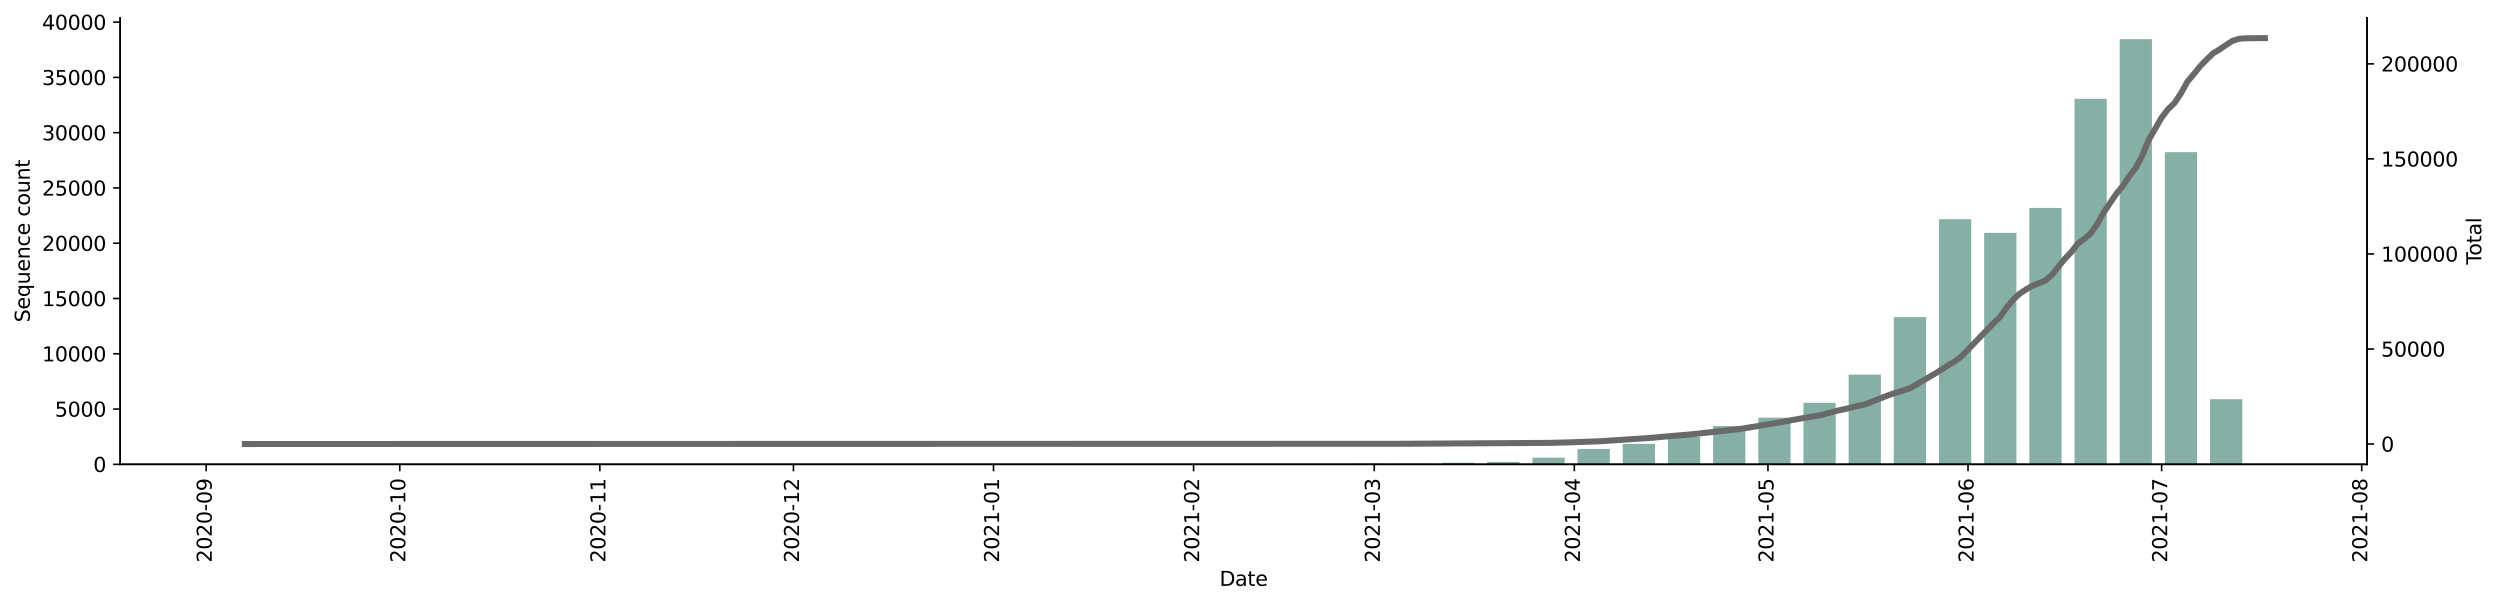 <?xml version="1.0" encoding="utf-8" standalone="no"?>
<!DOCTYPE svg PUBLIC "-//W3C//DTD SVG 1.1//EN"
  "http://www.w3.org/Graphics/SVG/1.1/DTD/svg11.dtd">
<svg height="300.283pt" version="1.1" viewBox="0 0 1241.744 300.283" width="1241.744pt" xmlns="http://www.w3.org/2000/svg" xmlns:xlink="http://www.w3.org/1999/xlink">
 <defs>
  <style type="text/css">*{stroke-linecap:butt;stroke-linejoin:round;}</style>
 </defs>
 <g id="figure_1">
  <g id="patch_1">
   <path d="M 0 300.283 
L 1241.744 300.283 
L 1241.744 0 
L 0 0 
z
" style="fill:#ffffff;"/>
  </g>
  <g id="axes_1">
   <g id="patch_2">
    <path d="M 59.691 230.622 
L 1175.691 230.622 
L 1175.691 8.862 
L 59.691 8.862 
z
" style="fill:#ffffff;"/>
   </g>
   <g id="patch_3">
    <path clip-path="url(#pd77fa8176d)" d="M 110.418 230.622 
L 126.445 230.622 
L 126.445 230.616 
L 110.418 230.616 
z
" style="fill:#86b0a6;"/>
   </g>
   <g id="patch_4">
    <path clip-path="url(#pd77fa8176d)" d="M 155.295 230.622 
L 171.323 230.622 
L 171.323 230.616 
L 155.295 230.616 
z
" style="fill:#86b0a6;"/>
   </g>
   <g id="patch_5">
    <path clip-path="url(#pd77fa8176d)" d="M 289.927 230.622 
L 305.954 230.622 
L 305.954 230.616 
L 289.927 230.616 
z
" style="fill:#86b0a6;"/>
   </g>
   <g id="patch_6">
    <path clip-path="url(#pd77fa8176d)" d="M 334.804 230.622 
L 350.832 230.622 
L 350.832 230.616 
L 334.804 230.616 
z
" style="fill:#86b0a6;"/>
   </g>
   <g id="patch_7">
    <path clip-path="url(#pd77fa8176d)" d="M 357.243 230.622 
L 373.27 230.622 
L 373.27 230.611 
L 357.243 230.611 
z
" style="fill:#86b0a6;"/>
   </g>
   <g id="patch_8">
    <path clip-path="url(#pd77fa8176d)" d="M 379.681 230.622 
L 395.709 230.622 
L 395.709 230.616 
L 379.681 230.616 
z
" style="fill:#86b0a6;"/>
   </g>
   <g id="patch_9">
    <path clip-path="url(#pd77fa8176d)" d="M 402.12 230.622 
L 418.147 230.622 
L 418.147 230.6 
L 402.12 230.6 
z
" style="fill:#86b0a6;"/>
   </g>
   <g id="patch_10">
    <path clip-path="url(#pd77fa8176d)" d="M 469.436 230.622 
L 485.463 230.622 
L 485.463 230.616 
L 469.436 230.616 
z
" style="fill:#86b0a6;"/>
   </g>
   <g id="patch_11">
    <path clip-path="url(#pd77fa8176d)" d="M 491.874 230.622 
L 507.902 230.622 
L 507.902 230.605 
L 491.874 230.605 
z
" style="fill:#86b0a6;"/>
   </g>
   <g id="patch_12">
    <path clip-path="url(#pd77fa8176d)" d="M 514.313 230.622 
L 530.34 230.622 
L 530.34 230.611 
L 514.313 230.611 
z
" style="fill:#86b0a6;"/>
   </g>
   <g id="patch_13">
    <path clip-path="url(#pd77fa8176d)" d="M 536.751 230.622 
L 552.779 230.622 
L 552.779 230.616 
L 536.751 230.616 
z
" style="fill:#86b0a6;"/>
   </g>
   <g id="patch_14">
    <path clip-path="url(#pd77fa8176d)" d="M 559.19 230.622 
L 575.218 230.622 
L 575.218 230.611 
L 559.19 230.611 
z
" style="fill:#86b0a6;"/>
   </g>
   <g id="patch_15">
    <path clip-path="url(#pd77fa8176d)" d="M 581.629 230.622 
L 597.656 230.622 
L 597.656 230.473 
L 581.629 230.473 
z
" style="fill:#86b0a6;"/>
   </g>
   <g id="patch_16">
    <path clip-path="url(#pd77fa8176d)" d="M 604.067 230.622 
L 620.095 230.622 
L 620.095 230.572 
L 604.067 230.572 
z
" style="fill:#86b0a6;"/>
   </g>
   <g id="patch_17">
    <path clip-path="url(#pd77fa8176d)" d="M 626.506 230.622 
L 642.533 230.622 
L 642.533 230.583 
L 626.506 230.583 
z
" style="fill:#86b0a6;"/>
   </g>
   <g id="patch_18">
    <path clip-path="url(#pd77fa8176d)" d="M 648.944 230.622 
L 664.972 230.622 
L 664.972 230.578 
L 648.944 230.578 
z
" style="fill:#86b0a6;"/>
   </g>
   <g id="patch_19">
    <path clip-path="url(#pd77fa8176d)" d="M 671.383 230.622 
L 687.411 230.622 
L 687.411 230.254 
L 671.383 230.254 
z
" style="fill:#86b0a6;"/>
   </g>
   <g id="patch_20">
    <path clip-path="url(#pd77fa8176d)" d="M 693.822 230.622 
L 709.849 230.622 
L 709.849 230.292 
L 693.822 230.292 
z
" style="fill:#86b0a6;"/>
   </g>
   <g id="patch_21">
    <path clip-path="url(#pd77fa8176d)" d="M 716.26 230.622 
L 732.288 230.622 
L 732.288 229.853 
L 716.26 229.853 
z
" style="fill:#86b0a6;"/>
   </g>
   <g id="patch_22">
    <path clip-path="url(#pd77fa8176d)" d="M 738.699 230.622 
L 754.726 230.622 
L 754.726 229.397 
L 738.699 229.397 
z
" style="fill:#86b0a6;"/>
   </g>
   <g id="patch_23">
    <path clip-path="url(#pd77fa8176d)" d="M 761.137 230.622 
L 777.165 230.622 
L 777.165 227.311 
L 761.137 227.311 
z
" style="fill:#86b0a6;"/>
   </g>
   <g id="patch_24">
    <path clip-path="url(#pd77fa8176d)" d="M 783.576 230.622 
L 799.604 230.622 
L 799.604 222.995 
L 783.576 222.995 
z
" style="fill:#86b0a6;"/>
   </g>
   <g id="patch_25">
    <path clip-path="url(#pd77fa8176d)" d="M 806.015 230.622 
L 822.042 230.622 
L 822.042 220.481 
L 806.015 220.481 
z
" style="fill:#86b0a6;"/>
   </g>
   <g id="patch_26">
    <path clip-path="url(#pd77fa8176d)" d="M 828.453 230.622 
L 844.481 230.622 
L 844.481 216.978 
L 828.453 216.978 
z
" style="fill:#86b0a6;"/>
   </g>
   <g id="patch_27">
    <path clip-path="url(#pd77fa8176d)" d="M 850.892 230.622 
L 866.919 230.622 
L 866.919 211.63 
L 850.892 211.63 
z
" style="fill:#86b0a6;"/>
   </g>
   <g id="patch_28">
    <path clip-path="url(#pd77fa8176d)" d="M 873.33 230.622 
L 889.358 230.622 
L 889.358 207.468 
L 873.33 207.468 
z
" style="fill:#86b0a6;"/>
   </g>
   <g id="patch_29">
    <path clip-path="url(#pd77fa8176d)" d="M 895.769 230.622 
L 911.797 230.622 
L 911.797 200.056 
L 895.769 200.056 
z
" style="fill:#86b0a6;"/>
   </g>
   <g id="patch_30">
    <path clip-path="url(#pd77fa8176d)" d="M 918.208 230.622 
L 934.235 230.622 
L 934.235 186.049 
L 918.208 186.049 
z
" style="fill:#86b0a6;"/>
   </g>
   <g id="patch_31">
    <path clip-path="url(#pd77fa8176d)" d="M 940.646 230.622 
L 956.674 230.622 
L 956.674 157.509 
L 940.646 157.509 
z
" style="fill:#86b0a6;"/>
   </g>
   <g id="patch_32">
    <path clip-path="url(#pd77fa8176d)" d="M 963.085 230.622 
L 979.112 230.622 
L 979.112 108.874 
L 963.085 108.874 
z
" style="fill:#86b0a6;"/>
   </g>
   <g id="patch_33">
    <path clip-path="url(#pd77fa8176d)" d="M 985.523 230.622 
L 1001.551 230.622 
L 1001.551 115.677 
L 985.523 115.677 
z
" style="fill:#86b0a6;"/>
   </g>
   <g id="patch_34">
    <path clip-path="url(#pd77fa8176d)" d="M 1007.962 230.622 
L 1023.99 230.622 
L 1023.99 103.279 
L 1007.962 103.279 
z
" style="fill:#86b0a6;"/>
   </g>
   <g id="patch_35">
    <path clip-path="url(#pd77fa8176d)" d="M 1030.401 230.622 
L 1046.428 230.622 
L 1046.428 49.065 
L 1030.401 49.065 
z
" style="fill:#86b0a6;"/>
   </g>
   <g id="patch_36">
    <path clip-path="url(#pd77fa8176d)" d="M 1052.839 230.622 
L 1068.867 230.622 
L 1068.867 19.422 
L 1052.839 19.422 
z
" style="fill:#86b0a6;"/>
   </g>
   <g id="patch_37">
    <path clip-path="url(#pd77fa8176d)" d="M 1075.278 230.622 
L 1091.305 230.622 
L 1091.305 75.568 
L 1075.278 75.568 
z
" style="fill:#86b0a6;"/>
   </g>
   <g id="patch_38">
    <path clip-path="url(#pd77fa8176d)" d="M 1097.716 230.622 
L 1113.744 230.622 
L 1113.744 198.288 
L 1097.716 198.288 
z
" style="fill:#86b0a6;"/>
   </g>
   <g id="matplotlib.axis_1">
    <g id="xtick_1">
     <g id="line2d_1">
      <defs>
       <path d="M 0 0 
L 0 3.5 
" id="md3e54d3f3e" style="stroke:#000000;stroke-width:0.8;"/>
      </defs>
      <g>
       <use style="stroke:#000000;stroke-width:0.8;" x="102.404" xlink:href="#md3e54d3f3e" y="230.622"/>
      </g>
     </g>
     <g id="text_1">
      <!-- 2020-09 -->
      <g transform="translate(105.163 279.405)rotate(-90)scale(0.1 -0.1)">
       <defs>
        <path d="M 1228 531 
L 3431 531 
L 3431 0 
L 469 0 
L 469 531 
Q 828 903 1448 1529 
Q 2069 2156 2228 2338 
Q 2531 2678 2651 2914 
Q 2772 3150 2772 3378 
Q 2772 3750 2511 3984 
Q 2250 4219 1831 4219 
Q 1534 4219 1204 4116 
Q 875 4013 500 3803 
L 500 4441 
Q 881 4594 1212 4672 
Q 1544 4750 1819 4750 
Q 2544 4750 2975 4387 
Q 3406 4025 3406 3419 
Q 3406 3131 3298 2873 
Q 3191 2616 2906 2266 
Q 2828 2175 2409 1742 
Q 1991 1309 1228 531 
z
" id="DejaVuSans-32" transform="scale(0.016)"/>
        <path d="M 2034 4250 
Q 1547 4250 1301 3770 
Q 1056 3291 1056 2328 
Q 1056 1369 1301 889 
Q 1547 409 2034 409 
Q 2525 409 2770 889 
Q 3016 1369 3016 2328 
Q 3016 3291 2770 3770 
Q 2525 4250 2034 4250 
z
M 2034 4750 
Q 2819 4750 3233 4129 
Q 3647 3509 3647 2328 
Q 3647 1150 3233 529 
Q 2819 -91 2034 -91 
Q 1250 -91 836 529 
Q 422 1150 422 2328 
Q 422 3509 836 4129 
Q 1250 4750 2034 4750 
z
" id="DejaVuSans-30" transform="scale(0.016)"/>
        <path d="M 313 2009 
L 1997 2009 
L 1997 1497 
L 313 1497 
L 313 2009 
z
" id="DejaVuSans-2d" transform="scale(0.016)"/>
        <path d="M 703 97 
L 703 672 
Q 941 559 1184 500 
Q 1428 441 1663 441 
Q 2288 441 2617 861 
Q 2947 1281 2994 2138 
Q 2813 1869 2534 1725 
Q 2256 1581 1919 1581 
Q 1219 1581 811 2004 
Q 403 2428 403 3163 
Q 403 3881 828 4315 
Q 1253 4750 1959 4750 
Q 2769 4750 3195 4129 
Q 3622 3509 3622 2328 
Q 3622 1225 3098 567 
Q 2575 -91 1691 -91 
Q 1453 -91 1209 -44 
Q 966 3 703 97 
z
M 1959 2075 
Q 2384 2075 2632 2365 
Q 2881 2656 2881 3163 
Q 2881 3666 2632 3958 
Q 2384 4250 1959 4250 
Q 1534 4250 1286 3958 
Q 1038 3666 1038 3163 
Q 1038 2656 1286 2365 
Q 1534 2075 1959 2075 
z
" id="DejaVuSans-39" transform="scale(0.016)"/>
       </defs>
       <use xlink:href="#DejaVuSans-32"/>
       <use x="63.623" xlink:href="#DejaVuSans-30"/>
       <use x="127.246" xlink:href="#DejaVuSans-32"/>
       <use x="190.869" xlink:href="#DejaVuSans-30"/>
       <use x="254.492" xlink:href="#DejaVuSans-2d"/>
       <use x="290.576" xlink:href="#DejaVuSans-30"/>
       <use x="354.199" xlink:href="#DejaVuSans-39"/>
      </g>
     </g>
    </g>
    <g id="xtick_2">
     <g id="line2d_2">
      <g>
       <use style="stroke:#000000;stroke-width:0.8;" x="198.57" xlink:href="#md3e54d3f3e" y="230.622"/>
      </g>
     </g>
     <g id="text_2">
      <!-- 2020-10 -->
      <g transform="translate(201.329 279.405)rotate(-90)scale(0.1 -0.1)">
       <defs>
        <path d="M 794 531 
L 1825 531 
L 1825 4091 
L 703 3866 
L 703 4441 
L 1819 4666 
L 2450 4666 
L 2450 531 
L 3481 531 
L 3481 0 
L 794 0 
L 794 531 
z
" id="DejaVuSans-31" transform="scale(0.016)"/>
       </defs>
       <use xlink:href="#DejaVuSans-32"/>
       <use x="63.623" xlink:href="#DejaVuSans-30"/>
       <use x="127.246" xlink:href="#DejaVuSans-32"/>
       <use x="190.869" xlink:href="#DejaVuSans-30"/>
       <use x="254.492" xlink:href="#DejaVuSans-2d"/>
       <use x="290.576" xlink:href="#DejaVuSans-31"/>
       <use x="354.199" xlink:href="#DejaVuSans-30"/>
      </g>
     </g>
    </g>
    <g id="xtick_3">
     <g id="line2d_3">
      <g>
       <use style="stroke:#000000;stroke-width:0.8;" x="297.941" xlink:href="#md3e54d3f3e" y="230.622"/>
      </g>
     </g>
     <g id="text_3">
      <!-- 2020-11 -->
      <g transform="translate(300.7 279.405)rotate(-90)scale(0.1 -0.1)">
       <use xlink:href="#DejaVuSans-32"/>
       <use x="63.623" xlink:href="#DejaVuSans-30"/>
       <use x="127.246" xlink:href="#DejaVuSans-32"/>
       <use x="190.869" xlink:href="#DejaVuSans-30"/>
       <use x="254.492" xlink:href="#DejaVuSans-2d"/>
       <use x="290.576" xlink:href="#DejaVuSans-31"/>
       <use x="354.199" xlink:href="#DejaVuSans-31"/>
      </g>
     </g>
    </g>
    <g id="xtick_4">
     <g id="line2d_4">
      <g>
       <use style="stroke:#000000;stroke-width:0.8;" x="394.106" xlink:href="#md3e54d3f3e" y="230.622"/>
      </g>
     </g>
     <g id="text_4">
      <!-- 2020-12 -->
      <g transform="translate(396.865 279.405)rotate(-90)scale(0.1 -0.1)">
       <use xlink:href="#DejaVuSans-32"/>
       <use x="63.623" xlink:href="#DejaVuSans-30"/>
       <use x="127.246" xlink:href="#DejaVuSans-32"/>
       <use x="190.869" xlink:href="#DejaVuSans-30"/>
       <use x="254.492" xlink:href="#DejaVuSans-2d"/>
       <use x="290.576" xlink:href="#DejaVuSans-31"/>
       <use x="354.199" xlink:href="#DejaVuSans-32"/>
      </g>
     </g>
    </g>
    <g id="xtick_5">
     <g id="line2d_5">
      <g>
       <use style="stroke:#000000;stroke-width:0.8;" x="493.477" xlink:href="#md3e54d3f3e" y="230.622"/>
      </g>
     </g>
     <g id="text_5">
      <!-- 2021-01 -->
      <g transform="translate(496.236 279.405)rotate(-90)scale(0.1 -0.1)">
       <use xlink:href="#DejaVuSans-32"/>
       <use x="63.623" xlink:href="#DejaVuSans-30"/>
       <use x="127.246" xlink:href="#DejaVuSans-32"/>
       <use x="190.869" xlink:href="#DejaVuSans-31"/>
       <use x="254.492" xlink:href="#DejaVuSans-2d"/>
       <use x="290.576" xlink:href="#DejaVuSans-30"/>
       <use x="354.199" xlink:href="#DejaVuSans-31"/>
      </g>
     </g>
    </g>
    <g id="xtick_6">
     <g id="line2d_6">
      <g>
       <use style="stroke:#000000;stroke-width:0.8;" x="592.848" xlink:href="#md3e54d3f3e" y="230.622"/>
      </g>
     </g>
     <g id="text_6">
      <!-- 2021-02 -->
      <g transform="translate(595.607 279.405)rotate(-90)scale(0.1 -0.1)">
       <use xlink:href="#DejaVuSans-32"/>
       <use x="63.623" xlink:href="#DejaVuSans-30"/>
       <use x="127.246" xlink:href="#DejaVuSans-32"/>
       <use x="190.869" xlink:href="#DejaVuSans-31"/>
       <use x="254.492" xlink:href="#DejaVuSans-2d"/>
       <use x="290.576" xlink:href="#DejaVuSans-30"/>
       <use x="354.199" xlink:href="#DejaVuSans-32"/>
      </g>
     </g>
    </g>
    <g id="xtick_7">
     <g id="line2d_7">
      <g>
       <use style="stroke:#000000;stroke-width:0.8;" x="682.602" xlink:href="#md3e54d3f3e" y="230.622"/>
      </g>
     </g>
     <g id="text_7">
      <!-- 2021-03 -->
      <g transform="translate(685.362 279.405)rotate(-90)scale(0.1 -0.1)">
       <defs>
        <path d="M 2597 2516 
Q 3050 2419 3304 2112 
Q 3559 1806 3559 1356 
Q 3559 666 3084 287 
Q 2609 -91 1734 -91 
Q 1441 -91 1130 -33 
Q 819 25 488 141 
L 488 750 
Q 750 597 1062 519 
Q 1375 441 1716 441 
Q 2309 441 2620 675 
Q 2931 909 2931 1356 
Q 2931 1769 2642 2001 
Q 2353 2234 1838 2234 
L 1294 2234 
L 1294 2753 
L 1863 2753 
Q 2328 2753 2575 2939 
Q 2822 3125 2822 3475 
Q 2822 3834 2567 4026 
Q 2313 4219 1838 4219 
Q 1578 4219 1281 4162 
Q 984 4106 628 3988 
L 628 4550 
Q 988 4650 1302 4700 
Q 1616 4750 1894 4750 
Q 2613 4750 3031 4423 
Q 3450 4097 3450 3541 
Q 3450 3153 3228 2886 
Q 3006 2619 2597 2516 
z
" id="DejaVuSans-33" transform="scale(0.016)"/>
       </defs>
       <use xlink:href="#DejaVuSans-32"/>
       <use x="63.623" xlink:href="#DejaVuSans-30"/>
       <use x="127.246" xlink:href="#DejaVuSans-32"/>
       <use x="190.869" xlink:href="#DejaVuSans-31"/>
       <use x="254.492" xlink:href="#DejaVuSans-2d"/>
       <use x="290.576" xlink:href="#DejaVuSans-30"/>
       <use x="354.199" xlink:href="#DejaVuSans-33"/>
      </g>
     </g>
    </g>
    <g id="xtick_8">
     <g id="line2d_8">
      <g>
       <use style="stroke:#000000;stroke-width:0.8;" x="781.973" xlink:href="#md3e54d3f3e" y="230.622"/>
      </g>
     </g>
     <g id="text_8">
      <!-- 2021-04 -->
      <g transform="translate(784.733 279.405)rotate(-90)scale(0.1 -0.1)">
       <defs>
        <path d="M 2419 4116 
L 825 1625 
L 2419 1625 
L 2419 4116 
z
M 2253 4666 
L 3047 4666 
L 3047 1625 
L 3713 1625 
L 3713 1100 
L 3047 1100 
L 3047 0 
L 2419 0 
L 2419 1100 
L 313 1100 
L 313 1709 
L 2253 4666 
z
" id="DejaVuSans-34" transform="scale(0.016)"/>
       </defs>
       <use xlink:href="#DejaVuSans-32"/>
       <use x="63.623" xlink:href="#DejaVuSans-30"/>
       <use x="127.246" xlink:href="#DejaVuSans-32"/>
       <use x="190.869" xlink:href="#DejaVuSans-31"/>
       <use x="254.492" xlink:href="#DejaVuSans-2d"/>
       <use x="290.576" xlink:href="#DejaVuSans-30"/>
       <use x="354.199" xlink:href="#DejaVuSans-34"/>
      </g>
     </g>
    </g>
    <g id="xtick_9">
     <g id="line2d_9">
      <g>
       <use style="stroke:#000000;stroke-width:0.8;" x="878.139" xlink:href="#md3e54d3f3e" y="230.622"/>
      </g>
     </g>
     <g id="text_9">
      <!-- 2021-05 -->
      <g transform="translate(880.898 279.405)rotate(-90)scale(0.1 -0.1)">
       <defs>
        <path d="M 691 4666 
L 3169 4666 
L 3169 4134 
L 1269 4134 
L 1269 2991 
Q 1406 3038 1543 3061 
Q 1681 3084 1819 3084 
Q 2600 3084 3056 2656 
Q 3513 2228 3513 1497 
Q 3513 744 3044 326 
Q 2575 -91 1722 -91 
Q 1428 -91 1123 -41 
Q 819 9 494 109 
L 494 744 
Q 775 591 1075 516 
Q 1375 441 1709 441 
Q 2250 441 2565 725 
Q 2881 1009 2881 1497 
Q 2881 1984 2565 2268 
Q 2250 2553 1709 2553 
Q 1456 2553 1204 2497 
Q 953 2441 691 2322 
L 691 4666 
z
" id="DejaVuSans-35" transform="scale(0.016)"/>
       </defs>
       <use xlink:href="#DejaVuSans-32"/>
       <use x="63.623" xlink:href="#DejaVuSans-30"/>
       <use x="127.246" xlink:href="#DejaVuSans-32"/>
       <use x="190.869" xlink:href="#DejaVuSans-31"/>
       <use x="254.492" xlink:href="#DejaVuSans-2d"/>
       <use x="290.576" xlink:href="#DejaVuSans-30"/>
       <use x="354.199" xlink:href="#DejaVuSans-35"/>
      </g>
     </g>
    </g>
    <g id="xtick_10">
     <g id="line2d_10">
      <g>
       <use style="stroke:#000000;stroke-width:0.8;" x="977.51" xlink:href="#md3e54d3f3e" y="230.622"/>
      </g>
     </g>
     <g id="text_10">
      <!-- 2021-06 -->
      <g transform="translate(980.269 279.405)rotate(-90)scale(0.1 -0.1)">
       <defs>
        <path d="M 2113 2584 
Q 1688 2584 1439 2293 
Q 1191 2003 1191 1497 
Q 1191 994 1439 701 
Q 1688 409 2113 409 
Q 2538 409 2786 701 
Q 3034 994 3034 1497 
Q 3034 2003 2786 2293 
Q 2538 2584 2113 2584 
z
M 3366 4563 
L 3366 3988 
Q 3128 4100 2886 4159 
Q 2644 4219 2406 4219 
Q 1781 4219 1451 3797 
Q 1122 3375 1075 2522 
Q 1259 2794 1537 2939 
Q 1816 3084 2150 3084 
Q 2853 3084 3261 2657 
Q 3669 2231 3669 1497 
Q 3669 778 3244 343 
Q 2819 -91 2113 -91 
Q 1303 -91 875 529 
Q 447 1150 447 2328 
Q 447 3434 972 4092 
Q 1497 4750 2381 4750 
Q 2619 4750 2861 4703 
Q 3103 4656 3366 4563 
z
" id="DejaVuSans-36" transform="scale(0.016)"/>
       </defs>
       <use xlink:href="#DejaVuSans-32"/>
       <use x="63.623" xlink:href="#DejaVuSans-30"/>
       <use x="127.246" xlink:href="#DejaVuSans-32"/>
       <use x="190.869" xlink:href="#DejaVuSans-31"/>
       <use x="254.492" xlink:href="#DejaVuSans-2d"/>
       <use x="290.576" xlink:href="#DejaVuSans-30"/>
       <use x="354.199" xlink:href="#DejaVuSans-36"/>
      </g>
     </g>
    </g>
    <g id="xtick_11">
     <g id="line2d_11">
      <g>
       <use style="stroke:#000000;stroke-width:0.8;" x="1073.675" xlink:href="#md3e54d3f3e" y="230.622"/>
      </g>
     </g>
     <g id="text_11">
      <!-- 2021-07 -->
      <g transform="translate(1076.434 279.405)rotate(-90)scale(0.1 -0.1)">
       <defs>
        <path d="M 525 4666 
L 3525 4666 
L 3525 4397 
L 1831 0 
L 1172 0 
L 2766 4134 
L 525 4134 
L 525 4666 
z
" id="DejaVuSans-37" transform="scale(0.016)"/>
       </defs>
       <use xlink:href="#DejaVuSans-32"/>
       <use x="63.623" xlink:href="#DejaVuSans-30"/>
       <use x="127.246" xlink:href="#DejaVuSans-32"/>
       <use x="190.869" xlink:href="#DejaVuSans-31"/>
       <use x="254.492" xlink:href="#DejaVuSans-2d"/>
       <use x="290.576" xlink:href="#DejaVuSans-30"/>
       <use x="354.199" xlink:href="#DejaVuSans-37"/>
      </g>
     </g>
    </g>
    <g id="xtick_12">
     <g id="line2d_12">
      <g>
       <use style="stroke:#000000;stroke-width:0.8;" x="1173.046" xlink:href="#md3e54d3f3e" y="230.622"/>
      </g>
     </g>
     <g id="text_12">
      <!-- 2021-08 -->
      <g transform="translate(1175.805 279.405)rotate(-90)scale(0.1 -0.1)">
       <defs>
        <path d="M 2034 2216 
Q 1584 2216 1326 1975 
Q 1069 1734 1069 1313 
Q 1069 891 1326 650 
Q 1584 409 2034 409 
Q 2484 409 2743 651 
Q 3003 894 3003 1313 
Q 3003 1734 2745 1975 
Q 2488 2216 2034 2216 
z
M 1403 2484 
Q 997 2584 770 2862 
Q 544 3141 544 3541 
Q 544 4100 942 4425 
Q 1341 4750 2034 4750 
Q 2731 4750 3128 4425 
Q 3525 4100 3525 3541 
Q 3525 3141 3298 2862 
Q 3072 2584 2669 2484 
Q 3125 2378 3379 2068 
Q 3634 1759 3634 1313 
Q 3634 634 3220 271 
Q 2806 -91 2034 -91 
Q 1263 -91 848 271 
Q 434 634 434 1313 
Q 434 1759 690 2068 
Q 947 2378 1403 2484 
z
M 1172 3481 
Q 1172 3119 1398 2916 
Q 1625 2713 2034 2713 
Q 2441 2713 2670 2916 
Q 2900 3119 2900 3481 
Q 2900 3844 2670 4047 
Q 2441 4250 2034 4250 
Q 1625 4250 1398 4047 
Q 1172 3844 1172 3481 
z
" id="DejaVuSans-38" transform="scale(0.016)"/>
       </defs>
       <use xlink:href="#DejaVuSans-32"/>
       <use x="63.623" xlink:href="#DejaVuSans-30"/>
       <use x="127.246" xlink:href="#DejaVuSans-32"/>
       <use x="190.869" xlink:href="#DejaVuSans-31"/>
       <use x="254.492" xlink:href="#DejaVuSans-2d"/>
       <use x="290.576" xlink:href="#DejaVuSans-30"/>
       <use x="354.199" xlink:href="#DejaVuSans-38"/>
      </g>
     </g>
    </g>
    <g id="text_13">
     <!-- Date -->
     <g transform="translate(605.74 291.003)scale(0.1 -0.1)">
      <defs>
       <path d="M 1259 4147 
L 1259 519 
L 2022 519 
Q 2988 519 3436 956 
Q 3884 1394 3884 2338 
Q 3884 3275 3436 3711 
Q 2988 4147 2022 4147 
L 1259 4147 
z
M 628 4666 
L 1925 4666 
Q 3281 4666 3915 4102 
Q 4550 3538 4550 2338 
Q 4550 1131 3912 565 
Q 3275 0 1925 0 
L 628 0 
L 628 4666 
z
" id="DejaVuSans-44" transform="scale(0.016)"/>
       <path d="M 2194 1759 
Q 1497 1759 1228 1600 
Q 959 1441 959 1056 
Q 959 750 1161 570 
Q 1363 391 1709 391 
Q 2188 391 2477 730 
Q 2766 1069 2766 1631 
L 2766 1759 
L 2194 1759 
z
M 3341 1997 
L 3341 0 
L 2766 0 
L 2766 531 
Q 2569 213 2275 61 
Q 1981 -91 1556 -91 
Q 1019 -91 701 211 
Q 384 513 384 1019 
Q 384 1609 779 1909 
Q 1175 2209 1959 2209 
L 2766 2209 
L 2766 2266 
Q 2766 2663 2505 2880 
Q 2244 3097 1772 3097 
Q 1472 3097 1187 3025 
Q 903 2953 641 2809 
L 641 3341 
Q 956 3463 1253 3523 
Q 1550 3584 1831 3584 
Q 2591 3584 2966 3190 
Q 3341 2797 3341 1997 
z
" id="DejaVuSans-61" transform="scale(0.016)"/>
       <path d="M 1172 4494 
L 1172 3500 
L 2356 3500 
L 2356 3053 
L 1172 3053 
L 1172 1153 
Q 1172 725 1289 603 
Q 1406 481 1766 481 
L 2356 481 
L 2356 0 
L 1766 0 
Q 1100 0 847 248 
Q 594 497 594 1153 
L 594 3053 
L 172 3053 
L 172 3500 
L 594 3500 
L 594 4494 
L 1172 4494 
z
" id="DejaVuSans-74" transform="scale(0.016)"/>
       <path d="M 3597 1894 
L 3597 1613 
L 953 1613 
Q 991 1019 1311 708 
Q 1631 397 2203 397 
Q 2534 397 2845 478 
Q 3156 559 3463 722 
L 3463 178 
Q 3153 47 2828 -22 
Q 2503 -91 2169 -91 
Q 1331 -91 842 396 
Q 353 884 353 1716 
Q 353 2575 817 3079 
Q 1281 3584 2069 3584 
Q 2775 3584 3186 3129 
Q 3597 2675 3597 1894 
z
M 3022 2063 
Q 3016 2534 2758 2815 
Q 2500 3097 2075 3097 
Q 1594 3097 1305 2825 
Q 1016 2553 972 2059 
L 3022 2063 
z
" id="DejaVuSans-65" transform="scale(0.016)"/>
      </defs>
      <use xlink:href="#DejaVuSans-44"/>
      <use x="77.002" xlink:href="#DejaVuSans-61"/>
      <use x="138.281" xlink:href="#DejaVuSans-74"/>
      <use x="177.49" xlink:href="#DejaVuSans-65"/>
     </g>
    </g>
   </g>
   <g id="matplotlib.axis_2">
    <g id="ytick_1">
     <g id="line2d_13">
      <defs>
       <path d="M 0 0 
L -3.5 0 
" id="meb94117aba" style="stroke:#000000;stroke-width:0.8;"/>
      </defs>
      <g>
       <use style="stroke:#000000;stroke-width:0.8;" x="59.691" xlink:href="#meb94117aba" y="230.622"/>
      </g>
     </g>
     <g id="text_14">
      <!-- 0 -->
      <g transform="translate(46.328 234.421)scale(0.1 -0.1)">
       <use xlink:href="#DejaVuSans-30"/>
      </g>
     </g>
    </g>
    <g id="ytick_2">
     <g id="line2d_14">
      <g>
       <use style="stroke:#000000;stroke-width:0.8;" x="59.691" xlink:href="#meb94117aba" y="203.169"/>
      </g>
     </g>
     <g id="text_15">
      <!-- 5000 -->
      <g transform="translate(27.241 206.968)scale(0.1 -0.1)">
       <use xlink:href="#DejaVuSans-35"/>
       <use x="63.623" xlink:href="#DejaVuSans-30"/>
       <use x="127.246" xlink:href="#DejaVuSans-30"/>
       <use x="190.869" xlink:href="#DejaVuSans-30"/>
      </g>
     </g>
    </g>
    <g id="ytick_3">
     <g id="line2d_15">
      <g>
       <use style="stroke:#000000;stroke-width:0.8;" x="59.691" xlink:href="#meb94117aba" y="175.716"/>
      </g>
     </g>
     <g id="text_16">
      <!-- 10000 -->
      <g transform="translate(20.878 179.515)scale(0.1 -0.1)">
       <use xlink:href="#DejaVuSans-31"/>
       <use x="63.623" xlink:href="#DejaVuSans-30"/>
       <use x="127.246" xlink:href="#DejaVuSans-30"/>
       <use x="190.869" xlink:href="#DejaVuSans-30"/>
       <use x="254.492" xlink:href="#DejaVuSans-30"/>
      </g>
     </g>
    </g>
    <g id="ytick_4">
     <g id="line2d_16">
      <g>
       <use style="stroke:#000000;stroke-width:0.8;" x="59.691" xlink:href="#meb94117aba" y="148.263"/>
      </g>
     </g>
     <g id="text_17">
      <!-- 15000 -->
      <g transform="translate(20.878 152.063)scale(0.1 -0.1)">
       <use xlink:href="#DejaVuSans-31"/>
       <use x="63.623" xlink:href="#DejaVuSans-35"/>
       <use x="127.246" xlink:href="#DejaVuSans-30"/>
       <use x="190.869" xlink:href="#DejaVuSans-30"/>
       <use x="254.492" xlink:href="#DejaVuSans-30"/>
      </g>
     </g>
    </g>
    <g id="ytick_5">
     <g id="line2d_17">
      <g>
       <use style="stroke:#000000;stroke-width:0.8;" x="59.691" xlink:href="#meb94117aba" y="120.81"/>
      </g>
     </g>
     <g id="text_18">
      <!-- 20000 -->
      <g transform="translate(20.878 124.61)scale(0.1 -0.1)">
       <use xlink:href="#DejaVuSans-32"/>
       <use x="63.623" xlink:href="#DejaVuSans-30"/>
       <use x="127.246" xlink:href="#DejaVuSans-30"/>
       <use x="190.869" xlink:href="#DejaVuSans-30"/>
       <use x="254.492" xlink:href="#DejaVuSans-30"/>
      </g>
     </g>
    </g>
    <g id="ytick_6">
     <g id="line2d_18">
      <g>
       <use style="stroke:#000000;stroke-width:0.8;" x="59.691" xlink:href="#meb94117aba" y="93.358"/>
      </g>
     </g>
     <g id="text_19">
      <!-- 25000 -->
      <g transform="translate(20.878 97.157)scale(0.1 -0.1)">
       <use xlink:href="#DejaVuSans-32"/>
       <use x="63.623" xlink:href="#DejaVuSans-35"/>
       <use x="127.246" xlink:href="#DejaVuSans-30"/>
       <use x="190.869" xlink:href="#DejaVuSans-30"/>
       <use x="254.492" xlink:href="#DejaVuSans-30"/>
      </g>
     </g>
    </g>
    <g id="ytick_7">
     <g id="line2d_19">
      <g>
       <use style="stroke:#000000;stroke-width:0.8;" x="59.691" xlink:href="#meb94117aba" y="65.905"/>
      </g>
     </g>
     <g id="text_20">
      <!-- 30000 -->
      <g transform="translate(20.878 69.704)scale(0.1 -0.1)">
       <use xlink:href="#DejaVuSans-33"/>
       <use x="63.623" xlink:href="#DejaVuSans-30"/>
       <use x="127.246" xlink:href="#DejaVuSans-30"/>
       <use x="190.869" xlink:href="#DejaVuSans-30"/>
       <use x="254.492" xlink:href="#DejaVuSans-30"/>
      </g>
     </g>
    </g>
    <g id="ytick_8">
     <g id="line2d_20">
      <g>
       <use style="stroke:#000000;stroke-width:0.8;" x="59.691" xlink:href="#meb94117aba" y="38.452"/>
      </g>
     </g>
     <g id="text_21">
      <!-- 35000 -->
      <g transform="translate(20.878 42.251)scale(0.1 -0.1)">
       <use xlink:href="#DejaVuSans-33"/>
       <use x="63.623" xlink:href="#DejaVuSans-35"/>
       <use x="127.246" xlink:href="#DejaVuSans-30"/>
       <use x="190.869" xlink:href="#DejaVuSans-30"/>
       <use x="254.492" xlink:href="#DejaVuSans-30"/>
      </g>
     </g>
    </g>
    <g id="ytick_9">
     <g id="line2d_21">
      <g>
       <use style="stroke:#000000;stroke-width:0.8;" x="59.691" xlink:href="#meb94117aba" y="10.999"/>
      </g>
     </g>
     <g id="text_22">
      <!-- 40000 -->
      <g transform="translate(20.878 14.798)scale(0.1 -0.1)">
       <use xlink:href="#DejaVuSans-34"/>
       <use x="63.623" xlink:href="#DejaVuSans-30"/>
       <use x="127.246" xlink:href="#DejaVuSans-30"/>
       <use x="190.869" xlink:href="#DejaVuSans-30"/>
       <use x="254.492" xlink:href="#DejaVuSans-30"/>
      </g>
     </g>
    </g>
    <g id="text_23">
     <!-- Sequence count -->
     <g transform="translate(14.798 160.102)rotate(-90)scale(0.1 -0.1)">
      <defs>
       <path d="M 3425 4513 
L 3425 3897 
Q 3066 4069 2747 4153 
Q 2428 4238 2131 4238 
Q 1616 4238 1336 4038 
Q 1056 3838 1056 3469 
Q 1056 3159 1242 3001 
Q 1428 2844 1947 2747 
L 2328 2669 
Q 3034 2534 3370 2195 
Q 3706 1856 3706 1288 
Q 3706 609 3251 259 
Q 2797 -91 1919 -91 
Q 1588 -91 1214 -16 
Q 841 59 441 206 
L 441 856 
Q 825 641 1194 531 
Q 1563 422 1919 422 
Q 2459 422 2753 634 
Q 3047 847 3047 1241 
Q 3047 1584 2836 1778 
Q 2625 1972 2144 2069 
L 1759 2144 
Q 1053 2284 737 2584 
Q 422 2884 422 3419 
Q 422 4038 858 4394 
Q 1294 4750 2059 4750 
Q 2388 4750 2728 4690 
Q 3069 4631 3425 4513 
z
" id="DejaVuSans-53" transform="scale(0.016)"/>
       <path d="M 947 1747 
Q 947 1113 1208 752 
Q 1469 391 1925 391 
Q 2381 391 2643 752 
Q 2906 1113 2906 1747 
Q 2906 2381 2643 2742 
Q 2381 3103 1925 3103 
Q 1469 3103 1208 2742 
Q 947 2381 947 1747 
z
M 2906 525 
Q 2725 213 2448 61 
Q 2172 -91 1784 -91 
Q 1150 -91 751 415 
Q 353 922 353 1747 
Q 353 2572 751 3078 
Q 1150 3584 1784 3584 
Q 2172 3584 2448 3432 
Q 2725 3281 2906 2969 
L 2906 3500 
L 3481 3500 
L 3481 -1331 
L 2906 -1331 
L 2906 525 
z
" id="DejaVuSans-71" transform="scale(0.016)"/>
       <path d="M 544 1381 
L 544 3500 
L 1119 3500 
L 1119 1403 
Q 1119 906 1312 657 
Q 1506 409 1894 409 
Q 2359 409 2629 706 
Q 2900 1003 2900 1516 
L 2900 3500 
L 3475 3500 
L 3475 0 
L 2900 0 
L 2900 538 
Q 2691 219 2414 64 
Q 2138 -91 1772 -91 
Q 1169 -91 856 284 
Q 544 659 544 1381 
z
M 1991 3584 
L 1991 3584 
z
" id="DejaVuSans-75" transform="scale(0.016)"/>
       <path d="M 3513 2113 
L 3513 0 
L 2938 0 
L 2938 2094 
Q 2938 2591 2744 2837 
Q 2550 3084 2163 3084 
Q 1697 3084 1428 2787 
Q 1159 2491 1159 1978 
L 1159 0 
L 581 0 
L 581 3500 
L 1159 3500 
L 1159 2956 
Q 1366 3272 1645 3428 
Q 1925 3584 2291 3584 
Q 2894 3584 3203 3211 
Q 3513 2838 3513 2113 
z
" id="DejaVuSans-6e" transform="scale(0.016)"/>
       <path d="M 3122 3366 
L 3122 2828 
Q 2878 2963 2633 3030 
Q 2388 3097 2138 3097 
Q 1578 3097 1268 2742 
Q 959 2388 959 1747 
Q 959 1106 1268 751 
Q 1578 397 2138 397 
Q 2388 397 2633 464 
Q 2878 531 3122 666 
L 3122 134 
Q 2881 22 2623 -34 
Q 2366 -91 2075 -91 
Q 1284 -91 818 406 
Q 353 903 353 1747 
Q 353 2603 823 3093 
Q 1294 3584 2113 3584 
Q 2378 3584 2631 3529 
Q 2884 3475 3122 3366 
z
" id="DejaVuSans-63" transform="scale(0.016)"/>
       <path id="DejaVuSans-20" transform="scale(0.016)"/>
       <path d="M 1959 3097 
Q 1497 3097 1228 2736 
Q 959 2375 959 1747 
Q 959 1119 1226 758 
Q 1494 397 1959 397 
Q 2419 397 2687 759 
Q 2956 1122 2956 1747 
Q 2956 2369 2687 2733 
Q 2419 3097 1959 3097 
z
M 1959 3584 
Q 2709 3584 3137 3096 
Q 3566 2609 3566 1747 
Q 3566 888 3137 398 
Q 2709 -91 1959 -91 
Q 1206 -91 779 398 
Q 353 888 353 1747 
Q 353 2609 779 3096 
Q 1206 3584 1959 3584 
z
" id="DejaVuSans-6f" transform="scale(0.016)"/>
      </defs>
      <use xlink:href="#DejaVuSans-53"/>
      <use x="63.477" xlink:href="#DejaVuSans-65"/>
      <use x="125" xlink:href="#DejaVuSans-71"/>
      <use x="188.477" xlink:href="#DejaVuSans-75"/>
      <use x="251.855" xlink:href="#DejaVuSans-65"/>
      <use x="313.379" xlink:href="#DejaVuSans-6e"/>
      <use x="376.758" xlink:href="#DejaVuSans-63"/>
      <use x="431.738" xlink:href="#DejaVuSans-65"/>
      <use x="493.262" xlink:href="#DejaVuSans-20"/>
      <use x="525.049" xlink:href="#DejaVuSans-63"/>
      <use x="580.029" xlink:href="#DejaVuSans-6f"/>
      <use x="641.211" xlink:href="#DejaVuSans-75"/>
      <use x="704.59" xlink:href="#DejaVuSans-6e"/>
      <use x="767.969" xlink:href="#DejaVuSans-74"/>
     </g>
    </g>
   </g>
   <g id="patch_39">
    <path d="M 59.691 230.622 
L 59.691 8.862 
" style="fill:none;stroke:#000000;stroke-linecap:square;stroke-linejoin:miter;stroke-width:0.8;"/>
   </g>
   <g id="patch_40">
    <path d="M 1175.691 230.622 
L 1175.691 8.862 
" style="fill:none;stroke:#000000;stroke-linecap:square;stroke-linejoin:miter;stroke-width:0.8;"/>
   </g>
   <g id="patch_41">
    <path d="M 59.691 230.622 
L 1175.691 230.622 
" style="fill:none;stroke:#000000;stroke-linecap:square;stroke-linejoin:miter;stroke-width:0.8;"/>
   </g>
  </g>
  <g id="axes_2">
   <g id="matplotlib.axis_3">
    <g id="ytick_10">
     <g id="line2d_22">
      <defs>
       <path d="M 0 0 
L 3.5 0 
" id="m1171f3e141" style="stroke:#000000;stroke-width:0.8;"/>
      </defs>
      <g>
       <use style="stroke:#000000;stroke-width:0.8;" x="1175.691" xlink:href="#m1171f3e141" y="220.543"/>
      </g>
     </g>
     <g id="text_24">
      <!-- 0 -->
      <g transform="translate(1182.691 224.342)scale(0.1 -0.1)">
       <use xlink:href="#DejaVuSans-30"/>
      </g>
     </g>
    </g>
    <g id="ytick_11">
     <g id="line2d_23">
      <g>
       <use style="stroke:#000000;stroke-width:0.8;" x="1175.691" xlink:href="#m1171f3e141" y="173.335"/>
      </g>
     </g>
     <g id="text_25">
      <!-- 50000 -->
      <g transform="translate(1182.691 177.134)scale(0.1 -0.1)">
       <use xlink:href="#DejaVuSans-35"/>
       <use x="63.623" xlink:href="#DejaVuSans-30"/>
       <use x="127.246" xlink:href="#DejaVuSans-30"/>
       <use x="190.869" xlink:href="#DejaVuSans-30"/>
       <use x="254.492" xlink:href="#DejaVuSans-30"/>
      </g>
     </g>
    </g>
    <g id="ytick_12">
     <g id="line2d_24">
      <g>
       <use style="stroke:#000000;stroke-width:0.8;" x="1175.691" xlink:href="#m1171f3e141" y="126.128"/>
      </g>
     </g>
     <g id="text_26">
      <!-- 100000 -->
      <g transform="translate(1182.691 129.927)scale(0.1 -0.1)">
       <use xlink:href="#DejaVuSans-31"/>
       <use x="63.623" xlink:href="#DejaVuSans-30"/>
       <use x="127.246" xlink:href="#DejaVuSans-30"/>
       <use x="190.869" xlink:href="#DejaVuSans-30"/>
       <use x="254.492" xlink:href="#DejaVuSans-30"/>
       <use x="318.115" xlink:href="#DejaVuSans-30"/>
      </g>
     </g>
    </g>
    <g id="ytick_13">
     <g id="line2d_25">
      <g>
       <use style="stroke:#000000;stroke-width:0.8;" x="1175.691" xlink:href="#m1171f3e141" y="78.92"/>
      </g>
     </g>
     <g id="text_27">
      <!-- 150000 -->
      <g transform="translate(1182.691 82.719)scale(0.1 -0.1)">
       <use xlink:href="#DejaVuSans-31"/>
       <use x="63.623" xlink:href="#DejaVuSans-35"/>
       <use x="127.246" xlink:href="#DejaVuSans-30"/>
       <use x="190.869" xlink:href="#DejaVuSans-30"/>
       <use x="254.492" xlink:href="#DejaVuSans-30"/>
       <use x="318.115" xlink:href="#DejaVuSans-30"/>
      </g>
     </g>
    </g>
    <g id="ytick_14">
     <g id="line2d_26">
      <g>
       <use style="stroke:#000000;stroke-width:0.8;" x="1175.691" xlink:href="#m1171f3e141" y="31.712"/>
      </g>
     </g>
     <g id="text_28">
      <!-- 200000 -->
      <g transform="translate(1182.691 35.512)scale(0.1 -0.1)">
       <use xlink:href="#DejaVuSans-32"/>
       <use x="63.623" xlink:href="#DejaVuSans-30"/>
       <use x="127.246" xlink:href="#DejaVuSans-30"/>
       <use x="190.869" xlink:href="#DejaVuSans-30"/>
       <use x="254.492" xlink:href="#DejaVuSans-30"/>
       <use x="318.115" xlink:href="#DejaVuSans-30"/>
      </g>
     </g>
    </g>
    <g id="text_29">
     <!-- Total -->
     <g transform="translate(1232.464 131.418)rotate(-90)scale(0.1 -0.1)">
      <defs>
       <path d="M -19 4666 
L 3928 4666 
L 3928 4134 
L 2272 4134 
L 2272 0 
L 1638 0 
L 1638 4134 
L -19 4134 
L -19 4666 
z
" id="DejaVuSans-54" transform="scale(0.016)"/>
       <path d="M 603 4863 
L 1178 4863 
L 1178 0 
L 603 0 
L 603 4863 
z
" id="DejaVuSans-6c" transform="scale(0.016)"/>
      </defs>
      <use xlink:href="#DejaVuSans-54"/>
      <use x="44.084" xlink:href="#DejaVuSans-6f"/>
      <use x="105.266" xlink:href="#DejaVuSans-74"/>
      <use x="144.475" xlink:href="#DejaVuSans-61"/>
      <use x="205.754" xlink:href="#DejaVuSans-6c"/>
     </g>
    </g>
   </g>
   <g id="line2d_27">
    <path clip-path="url(#pd77fa8176d)" d="M 121.637 220.542 
L 695.424 220.428 
L 769.151 219.979 
L 778.768 219.751 
L 794.795 219.166 
L 820.439 217.461 
L 826.85 216.856 
L 839.673 215.779 
L 862.111 213.319 
L 865.317 212.909 
L 878.139 210.776 
L 884.55 209.737 
L 890.961 208.498 
L 900.577 206.795 
L 903.783 206.356 
L 910.194 204.621 
L 913.399 203.804 
L 916.605 203.15 
L 923.016 201.539 
L 926.221 200.912 
L 935.838 197.118 
L 939.043 195.914 
L 948.66 192.856 
L 958.277 187.228 
L 961.482 185.361 
L 967.893 181.302 
L 971.099 179.397 
L 974.304 176.956 
L 990.332 160.366 
L 993.537 157.291 
L 996.743 152.697 
L 999.948 148.839 
L 1003.154 145.848 
L 1006.359 143.755 
L 1009.565 141.952 
L 1015.976 139.322 
L 1019.181 136.518 
L 1025.592 128.561 
L 1028.798 125.203 
L 1032.003 121.016 
L 1035.209 118.703 
L 1038.414 116.006 
L 1041.62 111.338 
L 1044.825 105.625 
L 1051.237 96.151 
L 1054.442 92.314 
L 1057.648 87.482 
L 1060.853 83.35 
L 1064.059 77.286 
L 1067.264 69.511 
L 1073.675 58.394 
L 1076.881 54.208 
L 1080.086 51.165 
L 1083.292 46.308 
L 1086.497 40.555 
L 1089.703 36.761 
L 1092.908 32.786 
L 1096.114 29.491 
L 1099.319 26.418 
L 1102.525 24.502 
L 1105.73 22.307 
L 1108.936 20.259 
L 1112.141 19.248 
L 1115.347 19.012 
L 1121.758 18.943 
L 1124.963 18.942 
L 1124.963 18.942 
" style="fill:none;stroke:#696969;stroke-linecap:square;stroke-width:3;"/>
   </g>
   <g id="patch_42">
    <path d="M 59.691 230.622 
L 59.691 8.862 
" style="fill:none;stroke:#000000;stroke-linecap:square;stroke-linejoin:miter;stroke-width:0.8;"/>
   </g>
   <g id="patch_43">
    <path d="M 1175.691 230.622 
L 1175.691 8.862 
" style="fill:none;stroke:#000000;stroke-linecap:square;stroke-linejoin:miter;stroke-width:0.8;"/>
   </g>
   <g id="patch_44">
    <path d="M 59.691 230.622 
L 1175.691 230.622 
" style="fill:none;stroke:#000000;stroke-linecap:square;stroke-linejoin:miter;stroke-width:0.8;"/>
   </g>
  </g>
 </g>
 <defs>
  <clipPath id="pd77fa8176d">
   <rect height="221.76" width="1116" x="59.691" y="8.862"/>
  </clipPath>
 </defs>
</svg>
